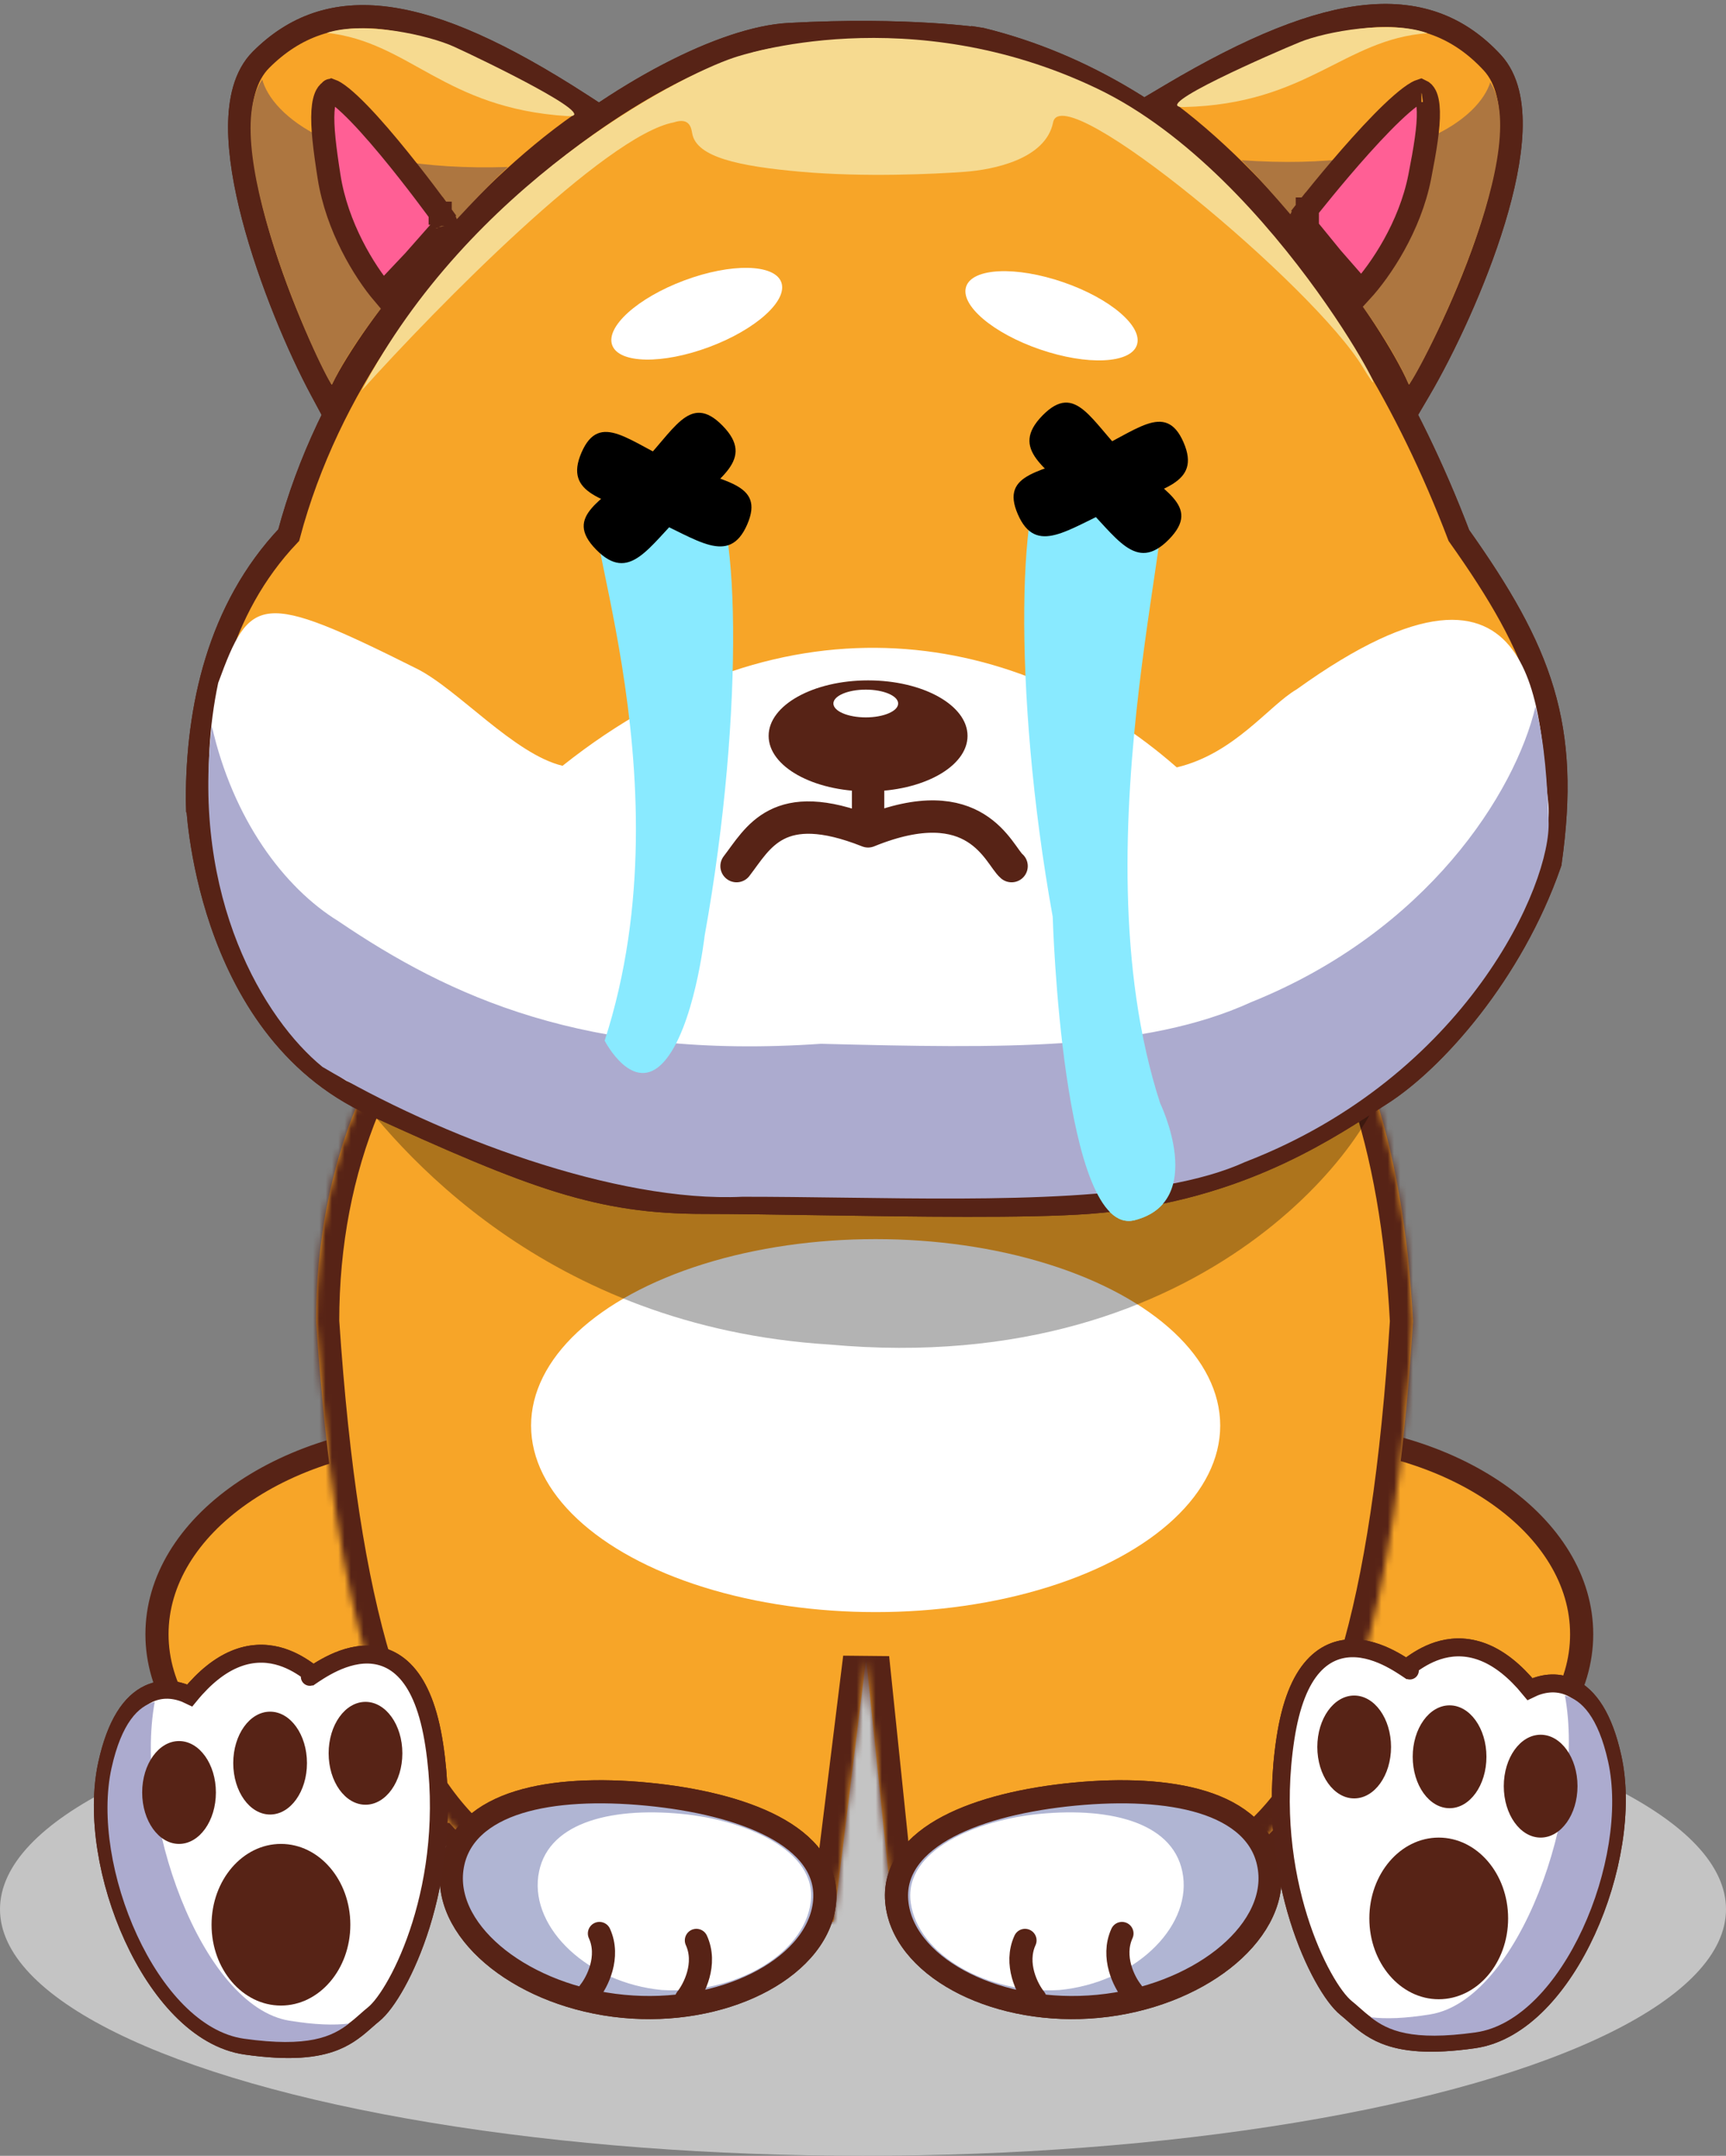 <svg width="273" height="341" viewBox="0 0 273 341" fill="none" xmlns="http://www.w3.org/2000/svg">
<rect x="0" y="0" width="273" height="341" fill="#808080" stroke="none"/>
<ellipse cx="136.5" cy="302" rx="136.5" ry="39" fill="#C4C4C4"/>
<path d="M117.17 258.5C117.17 266.987 112.243 274.86 103.894 280.687C95.551 286.51 83.927 290.17 71 290.17C58.073 290.17 46.449 286.51 38.106 280.687C29.757 274.86 24.83 266.987 24.83 258.5C24.83 250.013 29.757 242.14 38.106 236.313C46.449 230.49 58.073 226.83 71 226.83C83.927 226.83 95.551 230.49 103.894 236.313C112.243 242.14 117.17 250.013 117.17 258.5Z" fill="#F7A528" stroke="#572316" stroke-width="3.66"/>
<path d="M250.17 258.5C250.17 266.987 245.243 274.86 236.894 280.687C228.551 286.51 216.927 290.17 204 290.17C191.073 290.17 179.449 286.51 171.106 280.687C162.757 274.86 157.83 266.987 157.83 258.5C157.83 250.013 162.757 242.14 171.106 236.313C179.449 230.49 191.073 226.83 204 226.83C216.927 226.83 228.551 230.49 236.894 236.313C245.243 242.14 250.17 250.013 250.17 258.5Z" fill="#F7A528" stroke="#572316" stroke-width="3.66"/>
<mask id="path-4-inside-1_989_390" fill="white">
<path fill-rule="evenodd" clip-rule="evenodd" d="M141.313 303.976C192.988 303.921 217.646 301.67 223.5 209C220.5 152 195.041 124 140.695 124C86.349 124 50 159 50 209C56.275 302.636 81.238 303.999 131.848 303.981L136.997 262.341L141.313 303.976Z"/>
</mask>
<path fill-rule="evenodd" clip-rule="evenodd" d="M141.313 303.976C192.988 303.921 217.646 301.67 223.5 209C220.5 152 195.041 124 140.695 124C86.349 124 50 159 50 209C56.275 302.636 81.238 303.999 131.848 303.981L136.997 262.341L141.313 303.976Z" fill="#F7A528"/>
<path d="M223.5 209L227.151 209.231L227.164 209.019L227.153 208.808L223.5 209ZM141.313 303.976L137.674 304.353L138.015 307.638L141.317 307.634L141.313 303.976ZM50 209H46.342V209.122L46.35 209.245L50 209ZM131.848 303.981L131.849 307.639L135.081 307.638L135.478 304.43L131.848 303.981ZM136.997 262.341L140.636 261.964L133.367 261.892L136.997 262.341ZM219.849 208.769C216.919 255.148 209.287 277.448 197.127 288.513C191.123 293.977 183.74 296.949 174.511 298.54C165.197 300.145 154.277 300.304 141.309 300.318L141.317 307.634C154.187 307.621 165.727 307.478 175.753 305.75C185.863 304.007 194.7 300.614 202.051 293.924C216.603 280.682 224.226 255.522 227.151 209.231L219.849 208.769ZM140.695 127.658C167.258 127.658 186.096 134.489 198.711 147.656C211.389 160.888 218.37 181.125 219.847 209.192L227.153 208.808C225.63 179.875 218.382 157.612 203.994 142.594C189.542 127.511 168.478 120.342 140.695 120.342V127.658ZM53.658 209C53.658 184.923 62.389 164.663 77.479 150.409C92.584 136.142 114.314 127.658 140.695 127.658V120.342C112.729 120.342 89.112 129.358 72.456 145.091C55.785 160.837 46.342 183.077 46.342 209H53.658ZM131.846 300.323C119.132 300.327 108.394 300.236 99.19 298.706C90.075 297.191 82.745 294.303 76.748 288.894C64.599 277.936 56.79 255.618 53.65 208.755L46.35 209.245C49.484 256.018 57.294 281.199 71.848 294.327C79.203 300.961 87.996 304.262 97.991 305.924C107.898 307.57 119.259 307.643 131.849 307.639L131.846 300.323ZM135.478 304.43L140.628 262.79L133.367 261.892L128.217 303.532L135.478 304.43ZM133.359 262.719L137.674 304.353L144.952 303.599L140.636 261.964L133.359 262.719Z" fill="#572316" mask="url(#path-4-inside-1_989_390)"/>
<ellipse cx="138.5" cy="225.5" rx="54.5" ry="29.5" fill="white"/>
<path d="M218.97 170.205C218.457 178.453 191.872 218.207 131.186 212.676C86.337 209.889 62.625 181.797 54.539 170.406C63.712 168.121 91.163 170.374 136.012 173.161C180.861 175.947 219.482 161.957 218.97 170.205Z" fill="black" fill-opacity="0.3"/>
<path d="M31.22 126.538V126.567L31.221 126.596L33.049 126.538C31.221 126.596 31.221 126.596 31.221 126.597L31.221 126.6L31.221 126.607L31.222 126.631L31.225 126.717C31.229 126.79 31.233 126.896 31.241 127.032C31.256 127.305 31.282 127.7 31.323 128.204C31.406 129.211 31.553 130.652 31.811 132.415C32.325 135.937 33.285 140.761 35.068 145.969C38.621 156.349 45.54 168.509 58.992 174.659C84.605 186.367 94.802 190.188 111.332 190.188C116.228 190.188 122.53 190.286 129.32 190.391C144.646 190.629 162.457 190.905 172.191 190.183C194.401 188.537 208.447 179.484 216.75 174.133C217.327 173.761 217.876 173.408 218.398 173.075C226.813 167.72 239.108 153.912 245.116 136.65L245.175 136.481L245.2 136.303C246.687 125.705 246.398 117.396 244 109.353C241.63 101.399 237.237 93.846 230.748 84.699C214.511 42.042 187.116 14.101 155.301 6.24L155.223 6.221L155.142 6.208L154.863 8.016C155.142 6.208 155.142 6.208 155.141 6.208L155.14 6.208L155.138 6.208L155.129 6.206L155.099 6.202C155.074 6.198 155.038 6.193 154.991 6.186C154.897 6.173 154.759 6.153 154.579 6.13C154.22 6.082 153.69 6.016 152.999 5.94C151.616 5.788 149.585 5.599 146.97 5.442C141.741 5.127 134.171 4.943 124.767 5.458C119.725 5.734 113.032 7.979 105.737 11.781C98.4 15.604 90.305 21.08 82.432 27.983C66.803 41.686 51.915 61.134 45.667 84.644C34.496 96.428 31.22 112.177 31.22 126.538Z" fill="#F7A528" stroke="#572316" stroke-width="3.658"/>
<path d="M106.576 19.356C95.748 21.404 69.142 48.499 57.192 61.79C74.27 29.247 106.933 12.173 116.087 9.113L116.088 9.113C117.248 8.725 143.883 -0.177 173.519 14.002C202.591 27.911 223.269 70.935 215.587 58.132C207.905 45.328 168.032 12.04 166.568 19.356C165.398 25.209 157.057 26.842 152.668 27.171C147.79 27.537 136.645 28.049 126.695 27.171C116.745 26.293 110.234 24.843 109.502 21.185C109.351 20.429 109.21 18.478 106.576 19.356Z" fill="#F6DA90"/>
<path d="M244.851 126.671C246.315 138.742 232.048 170.202 199.491 181.176C182.71 188.783 170.5 188.259 131 188.759C91.5 189.259 75.848 180.445 54.772 170.953C41.153 162.562 28.659 135.816 34.512 108.015C39.59 94.184 41.06 93.325 65.928 105.774C72.413 109.021 81.302 119.292 88.976 121.133C124.529 92.849 161.602 99.826 186.128 121.382C195.254 119.22 200.712 111.584 205.088 109.045C244.461 80.731 243.388 114.599 244.851 126.671Z" fill="white"/>
<path fill-rule="evenodd" clip-rule="evenodd" d="M242.872 111.759C239.643 125.371 225.8 147.293 197.888 158.522C181.061 166.204 158.746 165.838 129.847 165.106C92.535 167.667 71.044 157.602 53.493 145.693C44.926 140.414 36.86 129.617 33.511 114.867C30.257 142.087 41.783 161.249 51 168.759C69.5 179.759 97.5 190.259 117.436 189.301C122.656 189.301 128.027 189.371 133.424 189.442C158.013 189.765 183.141 190.094 196.936 183.801C231.936 170.301 245.436 139.801 244.936 129.801C244.915 129.379 244.895 128.899 244.873 128.37C244.71 124.497 244.434 117.948 242.872 111.759Z" fill="#ACABCF"/>
<path d="M50.846 61.724L52.515 64.833L54.093 61.677C56.559 56.744 61.849 49.1 68.658 41.202C75.455 33.317 83.665 25.298 91.912 19.561L94.149 18.005L91.861 16.524C79.356 8.432 69.442 3.99 61.289 2.901C52.98 1.792 46.559 4.178 41.287 9.45C38.753 11.984 37.909 15.916 37.905 20.115C37.901 24.383 38.764 29.332 40.08 34.345C42.712 44.379 47.251 55.03 50.846 61.724Z" fill="#F8A428" stroke="#572316" stroke-width="3.658"/>
<path d="M89.749 18.364C70.2 17.142 64.874 6.658 51.705 5.195C57.649 3.293 67.8 5.561 71.824 7.39C75.848 9.219 95.602 18.73 89.749 18.364Z" fill="#F6DA90"/>
<path d="M80.339 26.412C52.83 27.29 42.946 18.059 41.483 12.572C33.881 23.485 52.141 61.647 52.537 60.798C57.658 49.824 74.12 32.265 80.339 26.412Z" fill="#AD7640"/>
<path d="M68.898 34.825L60.585 44.336C56.488 41.117 50.607 22.022 52.802 16.169L57.558 20.559L68.898 34.825Z" fill="#FF5F95"/>
<path d="M60.594 46.418C57.63 42.926 53.29 35.889 52.049 27.958C51.352 23.507 50.928 20.046 51.083 17.588C51.161 16.367 51.374 15.564 51.647 15.059C51.85 14.684 52.088 14.461 52.417 14.326C52.535 14.369 52.723 14.456 52.985 14.618C53.603 14.999 54.401 15.641 55.343 16.526C57.216 18.282 59.421 20.762 61.555 23.329C63.679 25.884 65.694 28.479 67.181 30.438C67.923 31.417 68.532 32.235 68.955 32.807C69.166 33.094 69.331 33.318 69.442 33.471C69.498 33.547 69.541 33.606 69.569 33.645L69.601 33.689L69.608 33.699L69.61 33.702L69.611 33.702L71.093 32.631L69.611 33.702L69.618 33.712L69.623 33.719L69.623 33.72L69.624 33.72L69.624 33.721L69.624 33.721L69.625 33.722L69.636 33.738C69.648 33.754 69.666 33.779 69.69 33.813C69.738 33.881 69.808 33.982 69.89 34.106C70.058 34.36 70.26 34.688 70.43 35.019C70.51 35.176 70.571 35.311 70.616 35.422L65.453 41.274L60.594 46.418ZM70.719 35.76C70.719 35.76 70.718 35.755 70.717 35.746C70.719 35.756 70.719 35.76 70.719 35.76ZM52.313 14.295C52.312 14.295 52.315 14.295 52.321 14.296C52.316 14.296 52.313 14.295 52.313 14.295Z" stroke="#572316" stroke-width="3.658"/>
<path d="M224.451 61.768L222.662 64.81L221.208 61.595C218.934 56.571 213.945 48.727 207.447 40.572C200.96 32.429 193.067 24.098 185.049 18.046L182.874 16.404L185.218 15.013C198.027 7.412 208.106 3.357 216.294 2.585C224.641 1.798 230.964 4.431 236.028 9.904C238.461 12.534 239.153 16.496 238.994 20.692C238.833 24.957 237.778 29.868 236.27 34.827C233.25 44.752 228.302 55.219 224.451 61.768Z" fill="#F8A428" stroke="#572316" stroke-width="3.658"/>
<path d="M187.257 16.933C206.838 16.47 212.567 6.2 225.783 5.248C219.917 3.117 209.685 4.99 205.593 6.662C201.502 8.334 181.394 17.072 187.257 16.933Z" fill="#F6DA90"/>
<path d="M196.348 25.34C223.802 27.283 234.036 18.442 235.711 13.016C242.884 24.215 223.16 61.641 222.797 60.777C218.104 49.613 202.336 31.429 196.348 25.34Z" fill="#AD7640"/>
<path d="M207.455 34.19L215.393 44.016C219.611 40.958 226.227 22.105 224.261 16.172L219.339 20.374L207.455 34.19Z" fill="#FF5F95"/>
<path d="M215.303 46.096C218.4 42.722 223.01 35.858 224.557 27.981C225.426 23.56 225.984 20.118 225.924 17.656C225.894 16.433 225.712 15.622 225.458 15.107C225.27 14.725 225.041 14.493 224.717 14.345C224.597 14.383 224.407 14.463 224.138 14.615C223.506 14.971 222.684 15.582 221.708 16.43C219.769 18.112 217.469 20.505 215.238 22.987C213.016 25.458 210.902 27.973 209.341 29.873C208.561 30.822 207.921 31.616 207.476 32.172C207.254 32.45 207.08 32.668 206.963 32.816C206.904 32.89 206.86 32.947 206.83 32.985L206.796 33.027L206.788 33.038L206.786 33.04L206.786 33.041L205.346 31.912L206.786 33.041L206.779 33.05L206.773 33.057L206.772 33.057L206.772 33.058L206.772 33.058L206.771 33.059L206.771 33.059L206.759 33.075C206.747 33.09 206.727 33.115 206.702 33.148C206.651 33.214 206.577 33.312 206.491 33.434C206.314 33.681 206.099 34 205.917 34.324C205.83 34.479 205.764 34.611 205.715 34.72L210.647 40.768L215.303 46.096ZM205.599 35.053C205.599 35.053 205.6 35.049 205.601 35.04C205.599 35.049 205.599 35.053 205.599 35.053ZM224.823 14.318C224.823 14.318 224.82 14.318 224.814 14.319C224.82 14.318 224.823 14.318 224.823 14.318Z" stroke="#572316" stroke-width="3.658"/>
<path d="M95.052 79.466C100.772 81.379 105.952 74.722 111.451 76.222C116.951 77.722 117.953 112.016 111.451 148.016C111.451 148.016 109.801 162.715 104.95 168.016C100.098 173.316 95.638 164.61 95.638 164.61C109.453 122.016 89.332 77.553 95.052 79.466Z" fill="#89EAFF"/>
<path d="M182.906 76.466C177.186 78.379 172.006 71.722 166.507 73.222C161.007 74.722 160.005 109.016 166.507 145.016C166.507 145.016 167.992 196 179.495 193C190.999 190 183.499 174.5 183.499 174.5C169.684 131.906 188.626 74.553 182.906 76.466Z" fill="#89EAFF"/>
<path d="M116.501 137C119.931 132.548 123.001 125.814 137.304 131.5M137.304 131.5C154.501 124.5 157.963 135.273 160.001 137M137.304 131.5V124.814" stroke="#572316" stroke-width="5.121" stroke-linecap="round"/>
<ellipse cx="137.304" cy="116.401" rx="15.73" ry="8.779" transform="rotate(-180 137.304 116.401)" fill="#572316"/>
<ellipse cx="136.938" cy="111.279" rx="5.121" ry="2.195" transform="rotate(-180 136.938 111.279)" fill="white"/>
<ellipse cx="110.204" cy="49.623" rx="14.267" ry="5.623" transform="rotate(-20.472 110.204 49.623)" fill="white"/>
<ellipse rx="14.267" ry="5.623" transform="matrix(0.946 0.325 0.325 -0.946 166.319 49.95)" fill="white"/>
<path d="M91.974 71.587C94.864 64.917 99.619 70.031 106.859 73.168C114.098 76.306 121.081 76.28 118.19 82.949C115.3 89.618 110.235 85.219 102.996 82.082C95.756 78.944 89.083 78.256 91.974 71.587Z" fill="black"/>
<path d="M94.286 86.93C88.983 81.519 95.503 79.217 101.024 73.804C106.546 68.392 108.979 61.92 114.282 67.33C119.586 72.741 113.634 75.623 108.112 81.035C102.59 86.447 99.589 92.34 94.286 86.93Z" fill="black"/>
<path d="M187.203 69.977C184.312 63.308 179.557 68.421 172.318 71.559C165.078 74.697 158.096 74.671 160.986 81.34C163.877 88.009 168.941 83.61 176.181 80.472C183.42 77.334 190.093 76.647 187.203 69.977Z" fill="black"/>
<path d="M184.887 85.32C190.19 79.91 183.67 77.607 178.149 72.195C172.627 66.783 170.194 60.31 164.891 65.721C159.588 71.131 165.539 74.013 171.061 79.426C176.583 84.838 179.584 90.731 184.887 85.32Z" fill="black"/>
<path d="M71.484 295.598C70.766 300.957 73.942 306.082 78.826 309.907C83.767 313.778 90.772 316.603 98.57 317.354C106.369 318.104 113.861 316.672 119.621 313.824C125.322 311.005 129.662 306.602 130.377 301.264C131.124 295.694 127.444 291.633 122.309 288.927C117.134 286.201 109.967 284.526 102.365 283.795C94.766 283.064 87.582 283.357 82.059 285.068C76.527 286.782 72.221 290.101 71.484 295.598Z" fill="#B0B5D3" stroke="#572316" stroke-width="3.658"/>
<path d="M104.683 314.774C93.009 313.651 84.023 305.082 85.136 296.778C86.25 288.474 96.194 285.799 107.869 286.922C117.658 287.864 129.339 292.619 128.226 300.923C127.113 309.228 116.066 315.489 104.683 314.774Z" fill="white"/>
<path d="M108.566 316.166C109.798 314.634 111.841 310.641 110.146 306.927" stroke="#572316" stroke-width="3.658" stroke-linecap="round"/>
<path d="M93.23 315.071C94.463 313.539 96.505 309.546 94.81 305.832" stroke="#572316" stroke-width="3.658" stroke-linecap="round"/>
<path d="M200.785 295.598C201.504 300.957 198.327 306.082 193.443 309.907C188.502 313.778 181.498 316.603 173.7 317.354C165.901 318.104 158.408 316.672 152.649 313.824C146.948 311.005 142.608 306.602 141.892 301.264C141.145 295.694 144.826 291.633 149.961 288.927C155.135 286.201 162.303 284.526 169.905 283.795C177.503 283.064 184.688 283.357 190.21 285.068C195.743 286.782 200.048 290.101 200.785 295.598Z" fill="#B0B5D3" stroke="#572316" stroke-width="3.658"/>
<path d="M167.586 314.774C179.26 313.651 188.247 305.082 187.133 296.778C186.02 288.474 176.075 285.799 164.401 286.922C154.612 287.864 142.93 292.619 144.044 300.923C145.157 309.228 156.204 315.489 167.586 314.774Z" fill="white"/>
<path d="M163.704 316.166C162.471 314.634 160.429 310.641 162.124 306.927" stroke="#572316" stroke-width="3.658" stroke-linecap="round"/>
<path d="M179.04 315.071C177.807 313.539 175.765 309.546 177.46 305.832" stroke="#572316" stroke-width="3.658" stroke-linecap="round"/>
<path d="M37.038 262.48C34.775 263.445 32.422 265.242 30.017 268.178C28.233 267.302 25.894 266.821 23.541 267.913C20.674 269.244 18.338 272.664 16.944 278.991C15.155 287.109 17.041 297.668 21.04 306.399C23.049 310.783 25.624 314.783 28.617 317.831C31.605 320.873 35.087 323.043 38.899 323.583C45.828 324.566 50.026 324.109 52.992 322.915C55.203 322.025 56.715 320.687 57.96 319.585C58.344 319.245 58.702 318.928 59.048 318.654C60.127 317.797 61.438 316.03 62.732 313.69C64.054 311.299 65.434 308.168 66.594 304.446C68.915 297 70.374 287.132 68.687 276.028C67.842 270.472 66.313 266.821 64.302 264.58C62.23 262.27 59.757 261.583 57.425 261.736C55.166 261.885 53.074 262.814 51.559 263.651C50.791 264.076 50.143 264.494 49.673 264.803C49.629 264.833 49.587 264.86 49.547 264.887C49.512 264.861 49.474 264.833 49.436 264.804C49.168 264.605 48.819 264.346 48.471 264.104C47.372 263.34 45.799 262.389 43.855 261.902C41.884 261.409 39.566 261.403 37.038 262.48ZM49.004 265.238C48.985 265.248 48.988 265.246 49.007 265.236C49.006 265.237 49.005 265.237 49.004 265.238Z" fill="white" stroke="#572317" stroke-width="2.836"/>
<path fill-rule="evenodd" clip-rule="evenodd" d="M24.474 269.199C21.868 269.845 19.217 272.583 17.65 279.627C14.215 295.07 24.863 320.549 38.602 322.48C48.742 323.904 52.521 322.175 55.186 320.084C52.818 320.371 49.78 320.284 45.75 319.624C31.881 317.352 21.119 287.47 24.474 269.199Z" fill="#ACABCF"/>
<ellipse cx="28.318" cy="283.532" rx="5.83" ry="8.135" fill="#572316"/>
<ellipse cx="42.722" cy="278.883" rx="5.83" ry="8.135" fill="#572316"/>
<ellipse cx="57.811" cy="277.333" rx="5.83" ry="8.135" fill="#572316"/>
<ellipse cx="44.437" cy="304.451" rx="10.975" ry="12.784" fill="#572316"/>
<path d="M234.962 261.48C237.225 262.445 239.578 264.242 241.983 267.178C243.767 266.302 246.106 265.821 248.458 266.913C251.326 268.244 253.662 271.664 255.056 277.991C256.845 286.109 254.959 296.668 250.96 305.399C248.951 309.783 246.376 313.783 243.383 316.831C240.395 319.873 236.913 322.043 233.101 322.583C226.173 323.566 221.973 323.109 219.008 321.915C216.797 321.025 215.285 319.687 214.04 318.585C213.656 318.245 213.298 317.928 212.952 317.654C211.874 316.797 210.562 315.03 209.268 312.69C207.946 310.299 206.566 307.168 205.406 303.446C203.085 296 201.626 286.132 203.313 275.028C204.158 269.472 205.687 265.821 207.698 263.58C209.77 261.27 212.243 260.583 214.576 260.736C216.834 260.885 218.927 261.814 220.44 262.651C221.209 263.076 221.857 263.494 222.327 263.803C222.371 263.833 222.413 263.86 222.453 263.887C222.488 263.861 222.525 263.833 222.564 263.804C222.832 263.605 223.181 263.346 223.529 263.104C224.628 262.34 226.201 261.389 228.144 260.902C230.116 260.409 232.434 260.403 234.962 261.48ZM222.996 264.238C223.015 264.248 223.012 264.246 222.993 264.236C222.994 264.237 222.995 264.237 222.996 264.238Z" fill="white" stroke="#572317" stroke-width="2.836"/>
<path fill-rule="evenodd" clip-rule="evenodd" d="M247.526 268.199C250.132 268.845 252.783 271.583 254.35 278.627C257.785 294.07 247.137 319.549 233.398 321.48C223.258 322.904 219.479 321.175 216.814 319.084C219.182 319.371 222.22 319.284 226.25 318.624C240.119 316.352 250.881 286.47 247.526 268.199Z" fill="#ACABCF"/>
<ellipse rx="5.83" ry="8.135" transform="matrix(-1 0 0 1 243.682 282.532)" fill="#572316"/>
<ellipse rx="5.83" ry="8.135" transform="matrix(-1 0 0 1 229.278 277.883)" fill="#572316"/>
<ellipse rx="5.83" ry="8.135" transform="matrix(-1 0 0 1 214.189 276.333)" fill="#572316"/>
<ellipse rx="10.975" ry="12.784" transform="matrix(-1 0 0 1 227.563 303.451)" fill="#572316"/>
<path d="M31.22 126.538V126.567L31.221 126.596L33.049 126.538C31.221 126.596 31.221 126.596 31.221 126.597L31.221 126.6L31.221 126.607L31.222 126.631L31.225 126.717C31.229 126.79 31.233 126.896 31.241 127.032C31.256 127.305 31.282 127.7 31.323 128.204C31.406 129.211 31.553 130.652 31.811 132.415C32.325 135.937 33.285 140.761 35.068 145.969C38.621 156.349 45.54 168.509 58.992 174.659C84.605 186.367 94.802 190.188 111.332 190.188C116.228 190.188 122.53 190.286 129.32 190.391C144.646 190.629 162.457 190.905 172.191 190.183C194.401 188.537 208.447 179.484 216.75 174.133C217.327 173.761 217.876 173.408 218.398 173.075C226.813 167.72 239.108 153.912 245.116 136.65L245.175 136.481L245.2 136.303C246.687 125.705 246.398 117.396 244 109.353C241.63 101.399 237.237 93.846 230.748 84.699C214.511 42.042 187.116 14.101 155.301 6.24L155.223 6.221L155.142 6.208L154.863 8.016C155.142 6.208 155.142 6.208 155.141 6.208L155.14 6.208L155.138 6.208L155.129 6.206L155.099 6.202C155.074 6.198 155.038 6.193 154.991 6.186C154.897 6.173 154.759 6.153 154.579 6.13C154.22 6.082 153.69 6.016 152.999 5.94C151.616 5.788 149.585 5.599 146.97 5.442C141.741 5.127 134.171 4.943 124.767 5.458C119.725 5.734 113.032 7.979 105.737 11.781C98.4 15.604 90.305 21.08 82.432 27.983C66.803 41.686 51.915 61.134 45.667 84.644C34.496 96.428 31.22 112.177 31.22 126.538Z" fill="#F7A528" stroke="#572316" stroke-width="3.658"/>
<path d="M106.576 19.356C95.748 21.404 69.142 48.499 57.192 61.79C74.27 29.247 106.933 12.173 116.087 9.113L116.088 9.113C117.248 8.725 143.883 -0.177 173.519 14.002C202.591 27.911 223.269 70.935 215.587 58.132C207.905 45.328 168.032 12.04 166.568 19.356C165.398 25.209 157.057 26.842 152.668 27.171C147.79 27.537 136.645 28.049 126.695 27.171C116.745 26.293 110.234 24.843 109.502 21.185C109.351 20.429 109.21 18.478 106.576 19.356Z" fill="#F6DA90"/>
<path d="M244.851 126.671C246.315 138.742 232.048 170.202 199.491 181.176C182.71 188.783 170.5 188.259 131 188.759C91.5 189.259 75.848 180.445 54.772 170.953C41.153 162.562 28.659 135.816 34.512 108.015C39.59 94.184 41.06 93.325 65.928 105.774C72.413 109.021 81.302 119.292 88.976 121.133C124.529 92.849 161.602 99.826 186.128 121.382C195.254 119.22 200.712 111.584 205.088 109.045C244.461 80.731 243.388 114.599 244.851 126.671Z" fill="white"/>
<path fill-rule="evenodd" clip-rule="evenodd" d="M242.872 111.759C239.643 125.371 225.8 147.293 197.888 158.522C181.061 166.204 158.746 165.838 129.847 165.106C92.535 167.667 71.044 157.602 53.493 145.693C44.926 140.414 36.86 129.617 33.511 114.867C30.257 142.087 41.783 161.249 51 168.759C69.5 179.759 97.5 190.259 117.436 189.301C122.656 189.301 128.027 189.371 133.424 189.442C158.013 189.765 183.141 190.094 196.936 183.801C231.936 170.301 245.436 139.801 244.936 129.801C244.915 129.379 244.895 128.899 244.873 128.37C244.71 124.497 244.434 117.948 242.872 111.759Z" fill="#ACABCF"/>
<path d="M50.846 61.724L52.515 64.833L54.093 61.677C56.559 56.744 61.849 49.1 68.658 41.202C75.455 33.317 83.665 25.298 91.912 19.561L94.149 18.005L91.861 16.524C79.356 8.432 69.442 3.99 61.289 2.901C52.98 1.792 46.559 4.178 41.287 9.45C38.753 11.984 37.909 15.916 37.905 20.115C37.901 24.383 38.764 29.332 40.08 34.345C42.712 44.379 47.251 55.03 50.846 61.724Z" fill="#F8A428" stroke="#572316" stroke-width="3.658"/>
<path d="M89.749 18.364C70.2 17.142 64.874 6.658 51.705 5.195C57.649 3.293 67.8 5.561 71.824 7.39C75.848 9.219 95.602 18.73 89.749 18.364Z" fill="#F6DA90"/>
<path d="M80.339 26.412C52.83 27.29 42.946 18.059 41.483 12.572C33.881 23.485 52.141 61.647 52.537 60.798C57.658 49.824 74.12 32.265 80.339 26.412Z" fill="#AD7640"/>
<path d="M68.898 34.825L60.585 44.336C56.488 41.117 50.607 22.022 52.802 16.169L57.558 20.559L68.898 34.825Z" fill="#FF5F95"/>
<path d="M60.594 46.418C57.63 42.926 53.29 35.889 52.049 27.958C51.352 23.507 50.928 20.046 51.083 17.588C51.161 16.367 51.374 15.564 51.647 15.059C51.85 14.684 52.088 14.461 52.417 14.326C52.535 14.369 52.723 14.456 52.985 14.618C53.603 14.999 54.401 15.641 55.343 16.526C57.216 18.282 59.421 20.762 61.555 23.329C63.679 25.884 65.694 28.479 67.181 30.438C67.923 31.417 68.532 32.235 68.955 32.807C69.166 33.094 69.331 33.318 69.442 33.471C69.498 33.547 69.541 33.606 69.569 33.645L69.601 33.689L69.608 33.699L69.61 33.702L69.611 33.702L71.093 32.631L69.611 33.702L69.618 33.712L69.623 33.719L69.623 33.72L69.624 33.72L69.624 33.721L69.624 33.721L69.625 33.722L69.636 33.738C69.648 33.754 69.666 33.779 69.69 33.813C69.738 33.881 69.808 33.982 69.89 34.106C70.058 34.36 70.26 34.688 70.43 35.019C70.51 35.176 70.571 35.311 70.616 35.422L65.453 41.274L60.594 46.418ZM70.719 35.76C70.719 35.76 70.718 35.755 70.717 35.746C70.719 35.756 70.719 35.76 70.719 35.76ZM52.313 14.295C52.312 14.295 52.315 14.295 52.321 14.296C52.316 14.296 52.313 14.295 52.313 14.295Z" stroke="#572316" stroke-width="3.658"/>
<path d="M224.451 61.768L222.662 64.81L221.208 61.595C218.934 56.571 213.945 48.727 207.447 40.572C200.96 32.429 193.067 24.098 185.049 18.046L182.874 16.404L185.218 15.013C198.027 7.412 208.106 3.357 216.294 2.585C224.641 1.798 230.964 4.431 236.028 9.904C238.461 12.534 239.153 16.496 238.994 20.692C238.833 24.957 237.778 29.868 236.27 34.827C233.25 44.752 228.302 55.219 224.451 61.768Z" fill="#F8A428" stroke="#572316" stroke-width="3.658"/>
<path d="M187.257 16.933C206.838 16.47 212.567 6.2 225.783 5.248C219.917 3.117 209.685 4.99 205.593 6.662C201.502 8.334 181.394 17.072 187.257 16.933Z" fill="#F6DA90"/>
<path d="M196.348 25.34C223.802 27.283 234.036 18.442 235.711 13.016C242.884 24.215 223.16 61.641 222.797 60.777C218.104 49.613 202.336 31.429 196.348 25.34Z" fill="#AD7640"/>
<path d="M207.455 34.19L215.393 44.016C219.611 40.958 226.227 22.105 224.261 16.172L219.339 20.374L207.455 34.19Z" fill="#FF5F95"/>
<path d="M215.303 46.096C218.4 42.722 223.01 35.858 224.557 27.981C225.426 23.56 225.984 20.118 225.924 17.656C225.894 16.433 225.712 15.622 225.458 15.107C225.27 14.725 225.041 14.493 224.717 14.345C224.597 14.383 224.407 14.463 224.138 14.615C223.506 14.971 222.684 15.582 221.708 16.43C219.769 18.112 217.469 20.505 215.238 22.987C213.016 25.458 210.902 27.973 209.341 29.873C208.561 30.822 207.921 31.616 207.476 32.172C207.254 32.45 207.08 32.668 206.963 32.816C206.904 32.89 206.86 32.947 206.83 32.985L206.796 33.027L206.788 33.038L206.786 33.04L206.786 33.041L205.346 31.912L206.786 33.041L206.779 33.05L206.773 33.057L206.772 33.057L206.772 33.058L206.772 33.058L206.771 33.059L206.771 33.059L206.759 33.075C206.747 33.09 206.727 33.115 206.702 33.148C206.651 33.214 206.577 33.312 206.491 33.434C206.314 33.681 206.099 34 205.917 34.324C205.83 34.479 205.764 34.611 205.715 34.72L210.647 40.768L215.303 46.096ZM205.599 35.053C205.599 35.053 205.6 35.049 205.601 35.04C205.599 35.049 205.599 35.053 205.599 35.053ZM224.823 14.318C224.823 14.318 224.82 14.318 224.814 14.319C224.82 14.318 224.823 14.318 224.823 14.318Z" stroke="#572316" stroke-width="3.658"/>
<path d="M95.052 79.466C100.772 81.379 105.952 74.722 111.451 76.222C116.951 77.722 117.953 112.016 111.451 148.016C111.451 148.016 109.801 162.715 104.95 168.016C100.098 173.316 95.638 164.61 95.638 164.61C109.453 122.016 89.332 77.553 95.052 79.466Z" fill="#89EAFF"/>
<path d="M182.906 76.466C177.186 78.379 172.006 71.722 166.507 73.222C161.007 74.722 160.005 109.016 166.507 145.016C166.507 145.016 167.992 196 179.495 193C190.999 190 183.499 174.5 183.499 174.5C169.684 131.906 188.626 74.553 182.906 76.466Z" fill="#89EAFF"/>
<path d="M116.501 137C119.931 132.548 123.001 125.814 137.304 131.5M137.304 131.5C154.501 124.5 157.963 135.273 160.001 137M137.304 131.5V124.814" stroke="#572316" stroke-width="5.121" stroke-linecap="round"/>
<ellipse cx="137.304" cy="116.401" rx="15.73" ry="8.779" transform="rotate(-180 137.304 116.401)" fill="#572316"/>
<ellipse cx="136.938" cy="111.279" rx="5.121" ry="2.195" transform="rotate(-180 136.938 111.279)" fill="white"/>
<ellipse cx="110.204" cy="49.623" rx="14.267" ry="5.623" transform="rotate(-20.472 110.204 49.623)" fill="white"/>
<ellipse rx="14.267" ry="5.623" transform="matrix(0.946 0.325 0.325 -0.946 166.319 49.95)" fill="white"/>
<path d="M91.974 71.587C94.864 64.917 99.619 70.031 106.859 73.168C114.098 76.306 121.081 76.28 118.19 82.949C115.3 89.618 110.235 85.219 102.996 82.082C95.756 78.944 89.083 78.256 91.974 71.587Z" fill="black"/>
<path d="M94.286 86.93C88.983 81.519 95.503 79.217 101.024 73.804C106.546 68.392 108.979 61.92 114.282 67.33C119.586 72.741 113.634 75.623 108.112 81.035C102.59 86.447 99.589 92.34 94.286 86.93Z" fill="black"/>
<path d="M187.203 69.977C184.312 63.308 179.557 68.421 172.318 71.559C165.078 74.697 158.096 74.671 160.986 81.34C163.877 88.009 168.941 83.61 176.181 80.472C183.42 77.334 190.093 76.647 187.203 69.977Z" fill="black"/>
<path d="M184.887 85.32C190.19 79.91 183.67 77.607 178.149 72.195C172.627 66.783 170.194 60.31 164.891 65.721C159.588 71.131 165.539 74.013 171.061 79.426C176.583 84.838 179.584 90.731 184.887 85.32Z" fill="black"/>
<path d="M71.484 295.598C70.766 300.957 73.942 306.082 78.826 309.907C83.767 313.778 90.772 316.603 98.57 317.354C106.369 318.104 113.861 316.672 119.621 313.824C125.322 311.005 129.662 306.602 130.377 301.264C131.124 295.694 127.444 291.633 122.309 288.927C117.134 286.201 109.967 284.526 102.365 283.795C94.766 283.064 87.582 283.357 82.059 285.068C76.527 286.782 72.221 290.101 71.484 295.598Z" fill="#B0B5D3" stroke="#572316" stroke-width="3.658"/>
<path d="M104.683 314.774C93.009 313.651 84.023 305.082 85.136 296.778C86.25 288.474 96.194 285.799 107.869 286.922C117.658 287.864 129.339 292.619 128.226 300.923C127.113 309.228 116.066 315.489 104.683 314.774Z" fill="white"/>
<path d="M108.566 316.166C109.798 314.634 111.841 310.641 110.146 306.927" stroke="#572316" stroke-width="3.658" stroke-linecap="round"/>
<path d="M93.23 315.071C94.463 313.539 96.505 309.546 94.81 305.832" stroke="#572316" stroke-width="3.658" stroke-linecap="round"/>
<path d="M200.785 295.598C201.504 300.957 198.327 306.082 193.443 309.907C188.502 313.778 181.498 316.603 173.7 317.354C165.901 318.104 158.408 316.672 152.649 313.824C146.948 311.005 142.608 306.602 141.892 301.264C141.145 295.694 144.826 291.633 149.961 288.927C155.135 286.201 162.303 284.526 169.905 283.795C177.503 283.064 184.688 283.357 190.21 285.068C195.743 286.782 200.048 290.101 200.785 295.598Z" fill="#B0B5D3" stroke="#572316" stroke-width="3.658"/>
<path d="M167.586 314.774C179.26 313.651 188.247 305.082 187.133 296.778C186.02 288.474 176.075 285.799 164.401 286.922C154.612 287.864 142.93 292.619 144.044 300.923C145.157 309.228 156.204 315.489 167.586 314.774Z" fill="white"/>
<path d="M163.704 316.166C162.471 314.634 160.429 310.641 162.124 306.927" stroke="#572316" stroke-width="3.658" stroke-linecap="round"/>
<path d="M179.04 315.071C177.807 313.539 175.765 309.546 177.46 305.832" stroke="#572316" stroke-width="3.658" stroke-linecap="round"/>
<path d="M37.038 262.48C34.775 263.445 32.422 265.242 30.017 268.178C28.233 267.302 25.894 266.821 23.541 267.913C20.674 269.244 18.338 272.664 16.944 278.991C15.155 287.109 17.041 297.668 21.04 306.399C23.049 310.783 25.624 314.783 28.617 317.831C31.605 320.873 35.087 323.043 38.899 323.583C45.828 324.566 50.026 324.109 52.992 322.915C55.203 322.025 56.715 320.687 57.96 319.585C58.344 319.245 58.702 318.928 59.048 318.654C60.127 317.797 61.438 316.03 62.732 313.69C64.054 311.299 65.434 308.168 66.594 304.446C68.915 297 70.374 287.132 68.687 276.028C67.842 270.472 66.313 266.821 64.302 264.58C62.23 262.27 59.757 261.583 57.425 261.736C55.166 261.885 53.074 262.814 51.559 263.651C50.791 264.076 50.143 264.494 49.673 264.803C49.629 264.833 49.587 264.86 49.547 264.887C49.512 264.861 49.474 264.833 49.436 264.804C49.168 264.605 48.819 264.346 48.471 264.104C47.372 263.34 45.799 262.389 43.855 261.902C41.884 261.409 39.566 261.403 37.038 262.48ZM49.004 265.238C48.985 265.248 48.988 265.246 49.007 265.236C49.006 265.237 49.005 265.237 49.004 265.238Z" fill="white" stroke="#572317" stroke-width="2.836"/>
<path fill-rule="evenodd" clip-rule="evenodd" d="M24.474 269.199C21.868 269.845 19.217 272.583 17.65 279.627C14.215 295.07 24.863 320.549 38.602 322.48C48.742 323.904 52.521 322.175 55.186 320.084C52.818 320.371 49.78 320.284 45.75 319.624C31.881 317.352 21.119 287.47 24.474 269.199Z" fill="#ACABCF"/>
<ellipse cx="28.318" cy="283.532" rx="5.83" ry="8.135" fill="#572316"/>
<ellipse cx="42.722" cy="278.883" rx="5.83" ry="8.135" fill="#572316"/>
<ellipse cx="57.811" cy="277.333" rx="5.83" ry="8.135" fill="#572316"/>
<ellipse cx="44.437" cy="304.451" rx="10.975" ry="12.784" fill="#572316"/>
<path d="M234.962 261.48C237.225 262.445 239.578 264.242 241.983 267.178C243.767 266.302 246.106 265.821 248.458 266.913C251.326 268.244 253.662 271.664 255.056 277.991C256.845 286.109 254.959 296.668 250.96 305.399C248.951 309.783 246.376 313.783 243.383 316.831C240.395 319.873 236.913 322.043 233.101 322.583C226.173 323.566 221.973 323.109 219.008 321.915C216.797 321.025 215.285 319.687 214.04 318.585C213.656 318.245 213.298 317.928 212.952 317.654C211.874 316.797 210.562 315.03 209.268 312.69C207.946 310.299 206.566 307.168 205.406 303.446C203.085 296 201.626 286.132 203.313 275.028C204.158 269.472 205.687 265.821 207.698 263.58C209.77 261.27 212.243 260.583 214.576 260.736C216.834 260.885 218.927 261.814 220.44 262.651C221.209 263.076 221.857 263.494 222.327 263.803C222.371 263.833 222.413 263.86 222.453 263.887C222.488 263.861 222.525 263.833 222.564 263.804C222.832 263.605 223.181 263.346 223.529 263.104C224.628 262.34 226.201 261.389 228.144 260.902C230.116 260.409 232.434 260.403 234.962 261.48ZM222.996 264.238C223.015 264.248 223.012 264.246 222.993 264.236C222.994 264.237 222.995 264.237 222.996 264.238Z" fill="white" stroke="#572317" stroke-width="2.836"/>
<path fill-rule="evenodd" clip-rule="evenodd" d="M247.526 268.199C250.132 268.845 252.783 271.583 254.35 278.627C257.785 294.07 247.137 319.549 233.398 321.48C223.258 322.904 219.479 321.175 216.814 319.084C219.182 319.371 222.22 319.284 226.25 318.624C240.119 316.352 250.881 286.47 247.526 268.199Z" fill="#ACABCF"/>
<ellipse rx="5.83" ry="8.135" transform="matrix(-1 0 0 1 243.682 282.532)" fill="#572316"/>
<ellipse rx="5.83" ry="8.135" transform="matrix(-1 0 0 1 229.278 277.883)" fill="#572316"/>
<ellipse rx="5.83" ry="8.135" transform="matrix(-1 0 0 1 214.189 276.333)" fill="#572316"/>
<ellipse rx="10.975" ry="12.784" transform="matrix(-1 0 0 1 227.563 303.451)" fill="#572316"/>
</svg>
